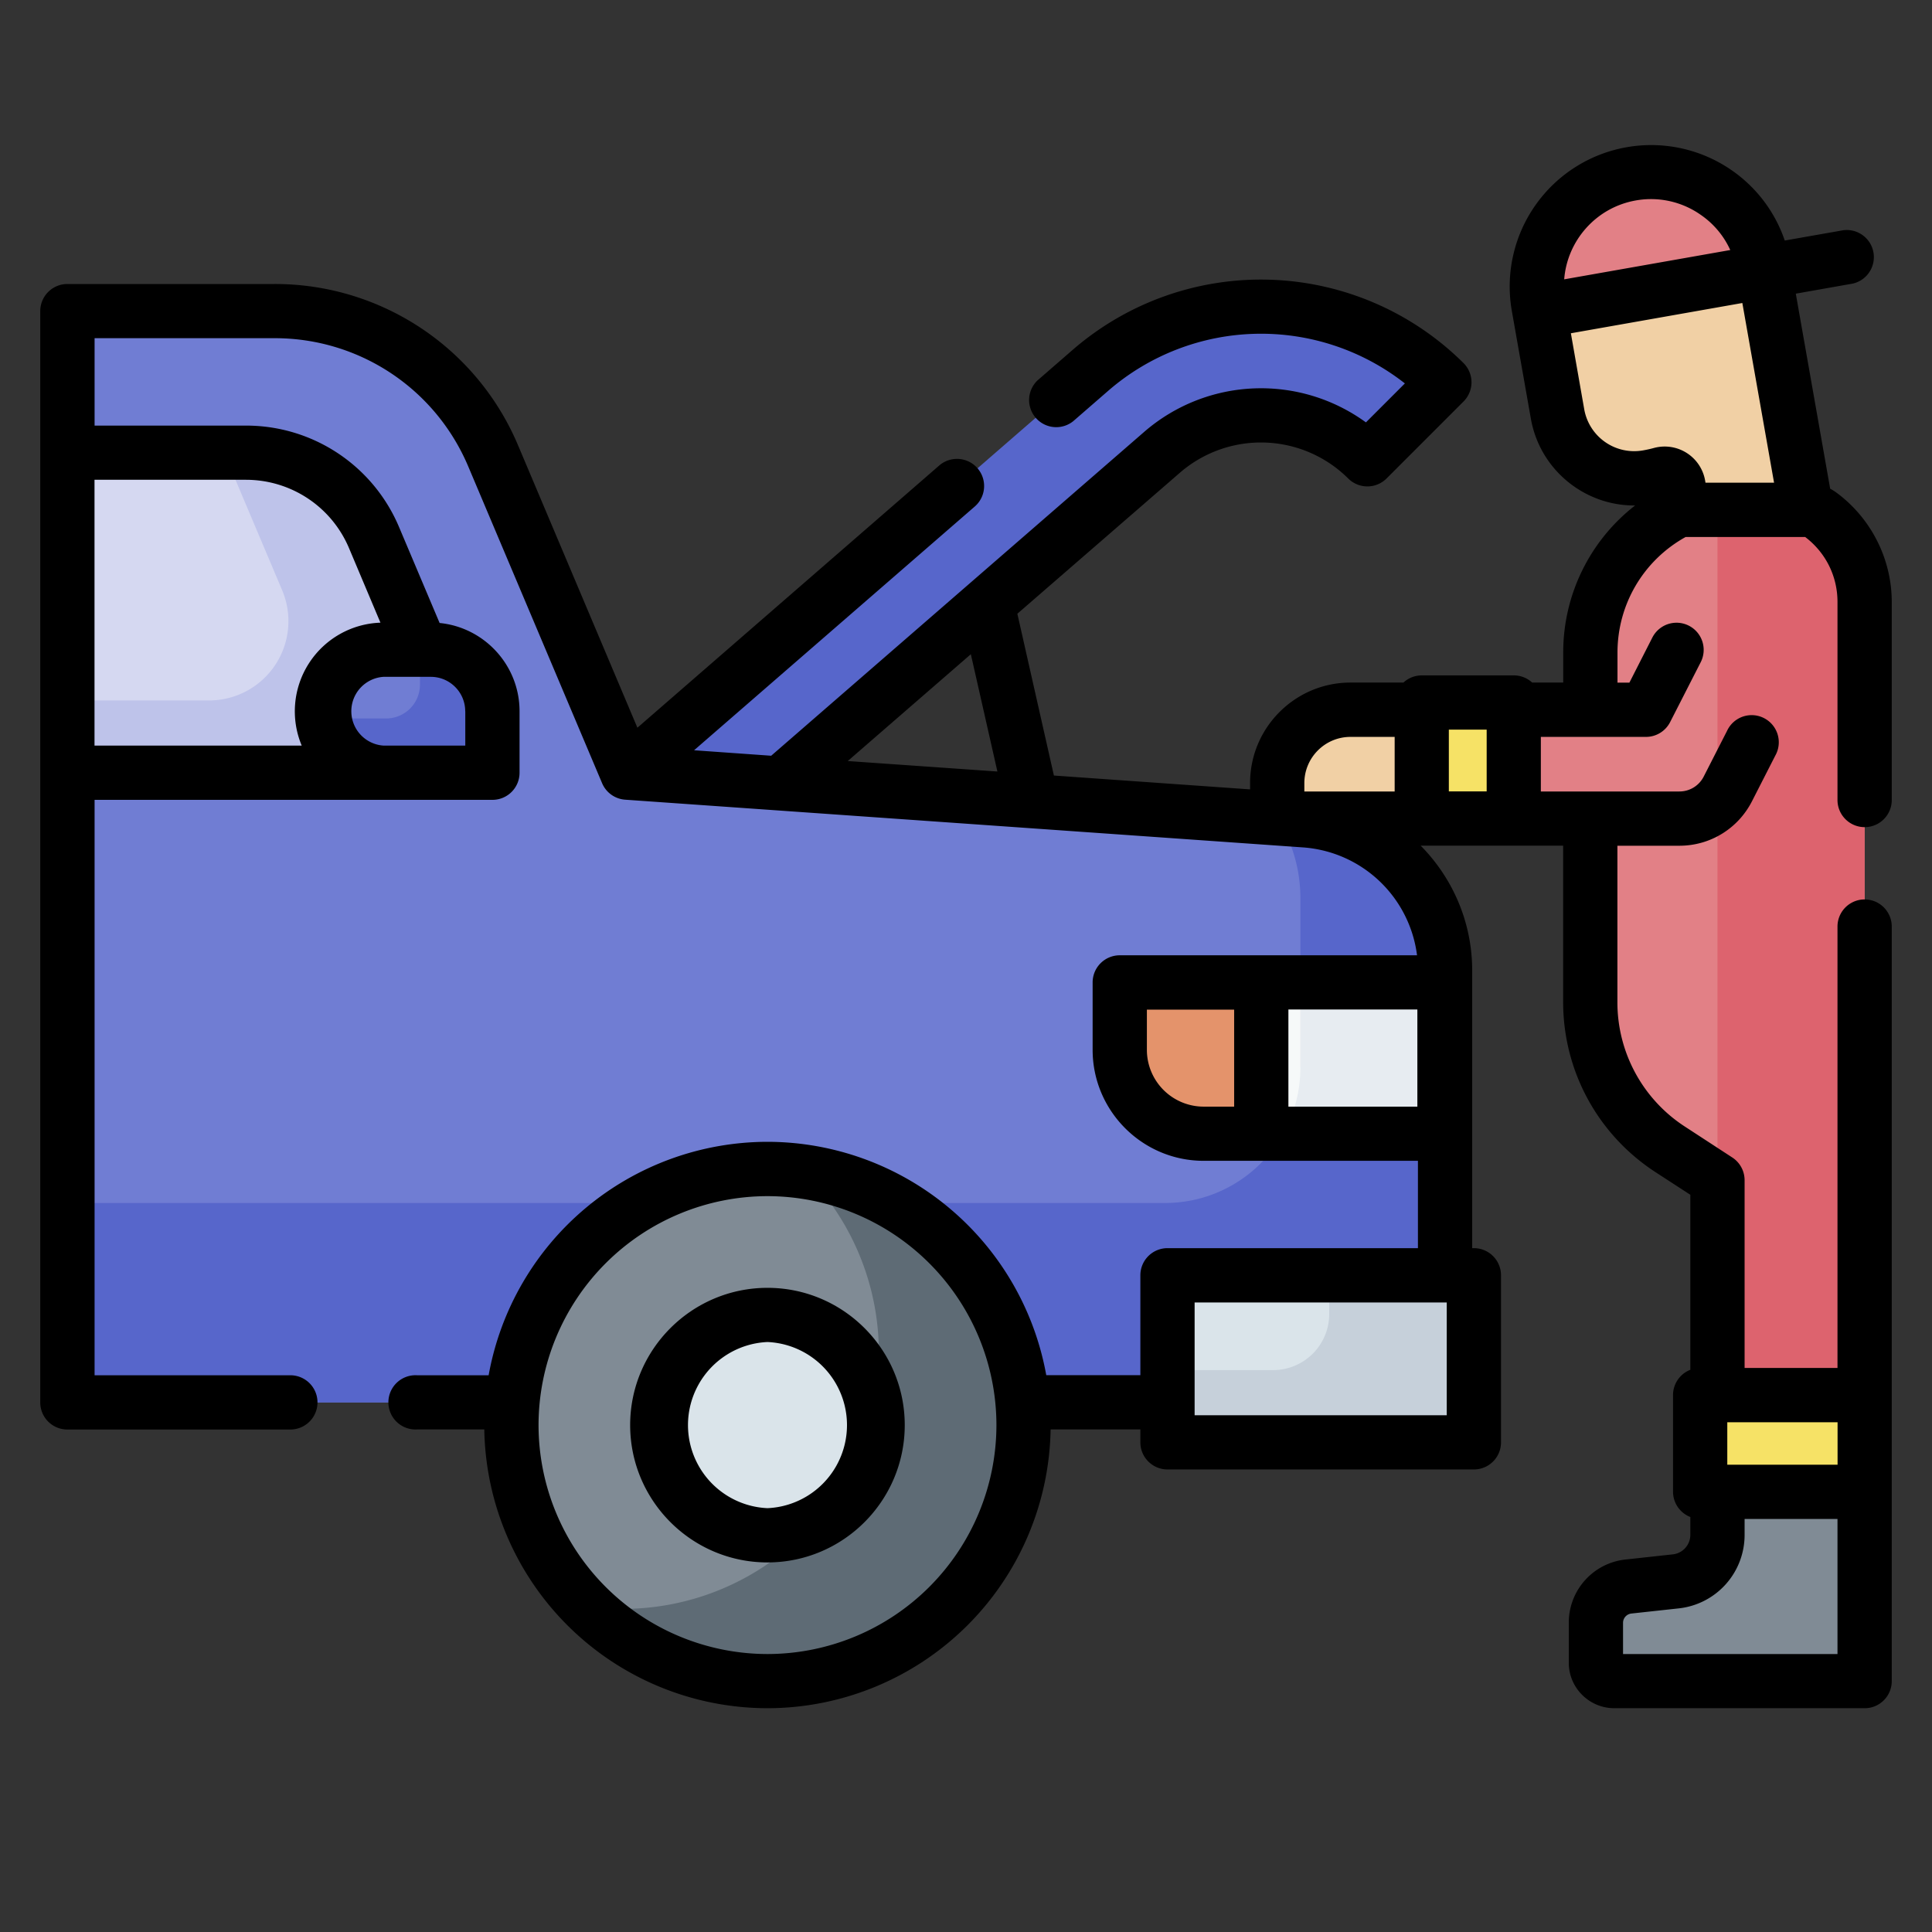 <svg width="24" height="24" fill="none" xmlns="http://www.w3.org/2000/svg">
  <rect width="100%" height="100%" fill="#333333" stroke="none"/>
  <defs/>
  <path d="M16.213 10.192L7.788 9.6 6.126 5.665a2.946 2.946 0 00-2.714-1.8H.837v13.556h5.529a3.18 3.18 0 016.335 0h1.802v-1.578h3.448v-3.786a1.87 1.87 0 00-1.738-1.865z" fill="#707DD3"/>
  <path d="M.837 14.944v2.477h5.529a3.181 3.181 0 011.584-2.477H.837zM16.213 10.192l-.343-.024c.18.288.284.628.284.99v2.104c0 .929-.753 1.682-1.682 1.682h-3.355a3.181 3.181 0 011.585 2.477h1.801v-1.579h3.448v-3.785c0-.982-.759-1.796-1.738-1.865z" fill="#5766CB"/>
  <path d="M14.503 15.842h3.805v2.076h-3.805v-2.075z" fill="#DAE4EA"/>
  <path d="M16.512 15.842v.481a.697.697 0 01-.697.697h-1.312v.898h3.805v-2.075h-1.796z" fill="#C6D0DA"/>
  <path d="M11.78 19.951a3.18 3.18 0 10-4.498-4.498 3.18 3.18 0 004.498 4.498z" fill="#808B95"/>
  <path d="M9.985 14.555a3.181 3.181 0 01-2.7 5.399 3.181 3.181 0 102.7-5.399z" fill="#5E6B75"/>
  <path d="M9.534 19.072a1.369 1.369 0 100-2.737 1.369 1.369 0 000 2.737z" fill="#DAE4EA"/>
  <path d="M13.91 12.204v.838c0 .575.467 1.042 1.042 1.042h.716v-1.88H13.91z" fill="#E4936B"/>
  <path d="M15.668 12.204h2.276v1.88h-2.276v-1.88z" fill="#F6F9F9"/>
  <path d="M16.154 13.262c0 .299-.078.579-.214.822h2.003v-1.88h-1.79v1.058z" fill="#E7ECF1"/>
  <path d="M5.352 8.07h-.589a.764.764 0 000 1.53h1.354v-.765a.764.764 0 00-.765-.764z" fill="#707DD3"/>
  <path d="M5.352 8.07h-.14a.77.77 0 01.005.091v.344a.42.42 0 01-.42.42h-.793c.045.38.367.674.758.674h1.354v-.764a.764.764 0 00-.764-.764z" fill="#5766CB"/>
  <path d="M3.999 8.835c0-.422.342-.764.764-.764h.471l-.588-1.393a1.728 1.728 0 00-1.592-1.055H.837v3.976h3.926a.764.764 0 01-.764-.764z" fill="#D5D8F1"/>
  <path d="M4.763 8.07h.471l-.588-1.392a1.728 1.728 0 00-1.592-1.055h-.282c.028.05.054.103.077.157l.656 1.552a.985.985 0 01-.908 1.369H.837v.898h3.926a.764.764 0 010-1.528z" fill="#BEC3EA"/>
  <path d="M14.439 5.615a1.87 1.87 0 012.547.09l.956-.957a3.232 3.232 0 00-4.39-.154L7.788 9.599l1.908.135 4.743-4.12z" fill="#5766CB"/>
  <path d="M21.334 18.532v.535a.582.582 0 01-.518.578l-.587.064a.452.452 0 00-.404.45v.497c0 .126.102.228.228.228h3.11v-2.352h-1.829z" fill="#808B95"/>
  <path d="M21.905 3.31a1.419 1.419 0 00-2.793.492l.011.065 2.794-.492-.012-.065z" fill="#E28086"/>
  <path d="M20.469 5.928c.057-.01.114-.023.17-.038a.17.17 0 01.21.136l.055.308h1.536l-.522-2.96-2.794.494.225 1.276a.967.967 0 001.12.784z" fill="#F1D0A5"/>
  <path d="M22.612 6.39a.292.292 0 00-.173-.056h-1.538c-.03 0-.06.007-.086.02-.63.332-1.06.992-1.06 1.753v.71h-.95v1.352h.95v2.28c0 .738.374 1.426.993 1.83l.586.381v2.671h1.829V7.478c0-.446-.217-.842-.551-1.087z" fill="#E28086"/>
  <path d="M22.612 6.39a.292.292 0 00-.172-.056h-1.128c.015.08.023.162.023.246V17.33h1.828V7.478c0-.446-.217-.842-.55-1.087z" fill="#DD636E"/>
  <path d="M16.777 8.817h.885v1.352h-1.796v-.442a.91.91 0 01.91-.91z" fill="#F1D0A5"/>
  <path d="M17.661 8.728h1.144v1.441H17.66V8.73zM21.12 17.331h2.043v1.2H21.12v-1.2z" fill="#F6E266"/>
  <path d="M9.534 15.998c-.94 0-1.706.765-1.706 1.705 0 .94.765 1.706 1.706 1.706.94 0 1.705-.765 1.705-1.706 0-.94-.765-1.705-1.705-1.705zm0 2.737a1.033 1.033 0 010-2.064 1.033 1.033 0 010 2.064z" fill="#000"/>
  <path d="M23.163 10.275c.186 0 .337-.15.337-.337v-2.46c0-.534-.257-1.042-.688-1.359a.623.623 0 00-.077-.048l-.427-2.423.707-.125a.337.337 0 00-.117-.663l-.727.128a1.743 1.743 0 00-.655-.87A1.757 1.757 0 0018.78 3.86l.237 1.341c.112.636.67 1.084 1.295 1.078a2.309 2.309 0 00-.893 1.827v.373h-.386a.336.336 0 00-.228-.089h-1.143a.336.336 0 00-.228.089h-.658c-.687 0-1.247.56-1.247 1.247v.08l-2.437-.172-.454-2.01L14.66 5.87a1.537 1.537 0 012.088.074.337.337 0 00.476 0l.957-.957a.337.337 0 000-.476 3.57 3.57 0 00-4.85-.17l-.442.384a.337.337 0 00.442.508l.442-.384a2.896 2.896 0 013.679-.086l-.484.484a2.215 2.215 0 00-2.75.114L9.58 9.388l-.958-.068 3.487-3.028a.337.337 0 00-.442-.509L7.918 9.04 6.436 5.533a3.277 3.277 0 00-3.024-2.005H.837a.337.337 0 00-.337.337v13.556c0 .186.15.337.337.337h2.77a.337.337 0 100-.674H1.175V9.936h4.942c.186 0 .337-.15.337-.337v-.764c0-.57-.436-1.041-.993-1.096l-.504-1.192a2.06 2.06 0 00-1.902-1.26h-1.88V4.201h2.238c1.051 0 1.995.626 2.404 1.594l1.66 3.928a.337.337 0 00.289.211l8.424.593a1.538 1.538 0 011.413 1.34H13.91a.337.337 0 00-.337.336v.838c0 .76.619 1.379 1.379 1.379h2.662v1.085h-3.11a.337.337 0 00-.338.337v1.241h-1.169a3.524 3.524 0 00-3.463-2.899 3.524 3.524 0 00-3.464 2.9h-.89a.337.337 0 100 .673h.836a3.522 3.522 0 003.518 3.463 3.522 3.522 0 003.517-3.463h1.115v.16c0 .186.151.337.337.337h3.806c.186 0 .337-.15.337-.337v-2.075a.337.337 0 00-.337-.337h-.021v-3.45c0-.6-.244-1.15-.64-1.55h1.77v1.942c0 .856.429 1.646 1.146 2.113l.434.282v2.174a.337.337 0 00-.215.314v1.2c0 .144.09.266.215.315v.221c0 .125-.094.23-.219.243l-.587.064a.788.788 0 00-.704.785v.497c0 .312.254.565.566.565h3.11c.185 0 .336-.15.336-.337v-9.373a.337.337 0 10-.674 0v5.483h-1.154V14.66a.337.337 0 00-.154-.282l-.586-.382a1.84 1.84 0 01-.84-1.548v-1.942h.77c.382 0 .728-.212.902-.553l.29-.568a.337.337 0 10-.6-.306l-.29.568a.338.338 0 01-.303.185h-1.72v-.678h1.306a.337.337 0 00.3-.184l.38-.744a.337.337 0 00-.601-.306l-.285.56h-.148v-.373c0-.6.323-1.146.846-1.436h1.486c.255.194.401.487.401.807v2.46c0 .186.151.337.337.337zM5.78 8.835v.427H4.763a.428.428 0 010-.854h.589c.236 0 .427.192.427.427zM3.054 5.96c.56 0 1.064.333 1.282.85l.39.925a1.102 1.102 0 00-.978 1.527H1.174V5.96h1.88zm6.48 14.587a2.847 2.847 0 01-2.844-2.844 2.847 2.847 0 012.844-2.844 2.847 2.847 0 012.844 2.844 2.847 2.847 0 01-2.844 2.844zm8.438-2.966H14.84V16.18h3.132v1.401zm-3.725-4.539v-.5h1.084v1.205h-.379a.706.706 0 01-.705-.705zm3.36.705h-1.602V12.54h1.602v1.206zm5.22 6.8h-2.665v-.388c0-.059.045-.108.103-.115l.588-.064a.917.917 0 00.819-.913v-.198h1.154v1.678zm0-2.879v.527h-1.37v-.527h1.37zm-6.624-7.94c0-.317.257-.574.573-.574h.549v.678h-1.122v-.105zM12.06 8.126l.33 1.458-1.859-.13 1.53-1.328zm5.938.938h.47v.767h-.47v-.767zm2.323-6.574a1.074 1.074 0 01.808.18c.161.111.286.262.365.436l-2.063.364c.037-.48.395-.893.89-.98zm.865 3.506l-.005-.03a.51.51 0 00-.632-.402 1.515 1.515 0 01-.139.031.63.63 0 01-.73-.51l-.166-.945 2.13-.376.394 2.232h-.852z" fill="#000"/>
</svg>
